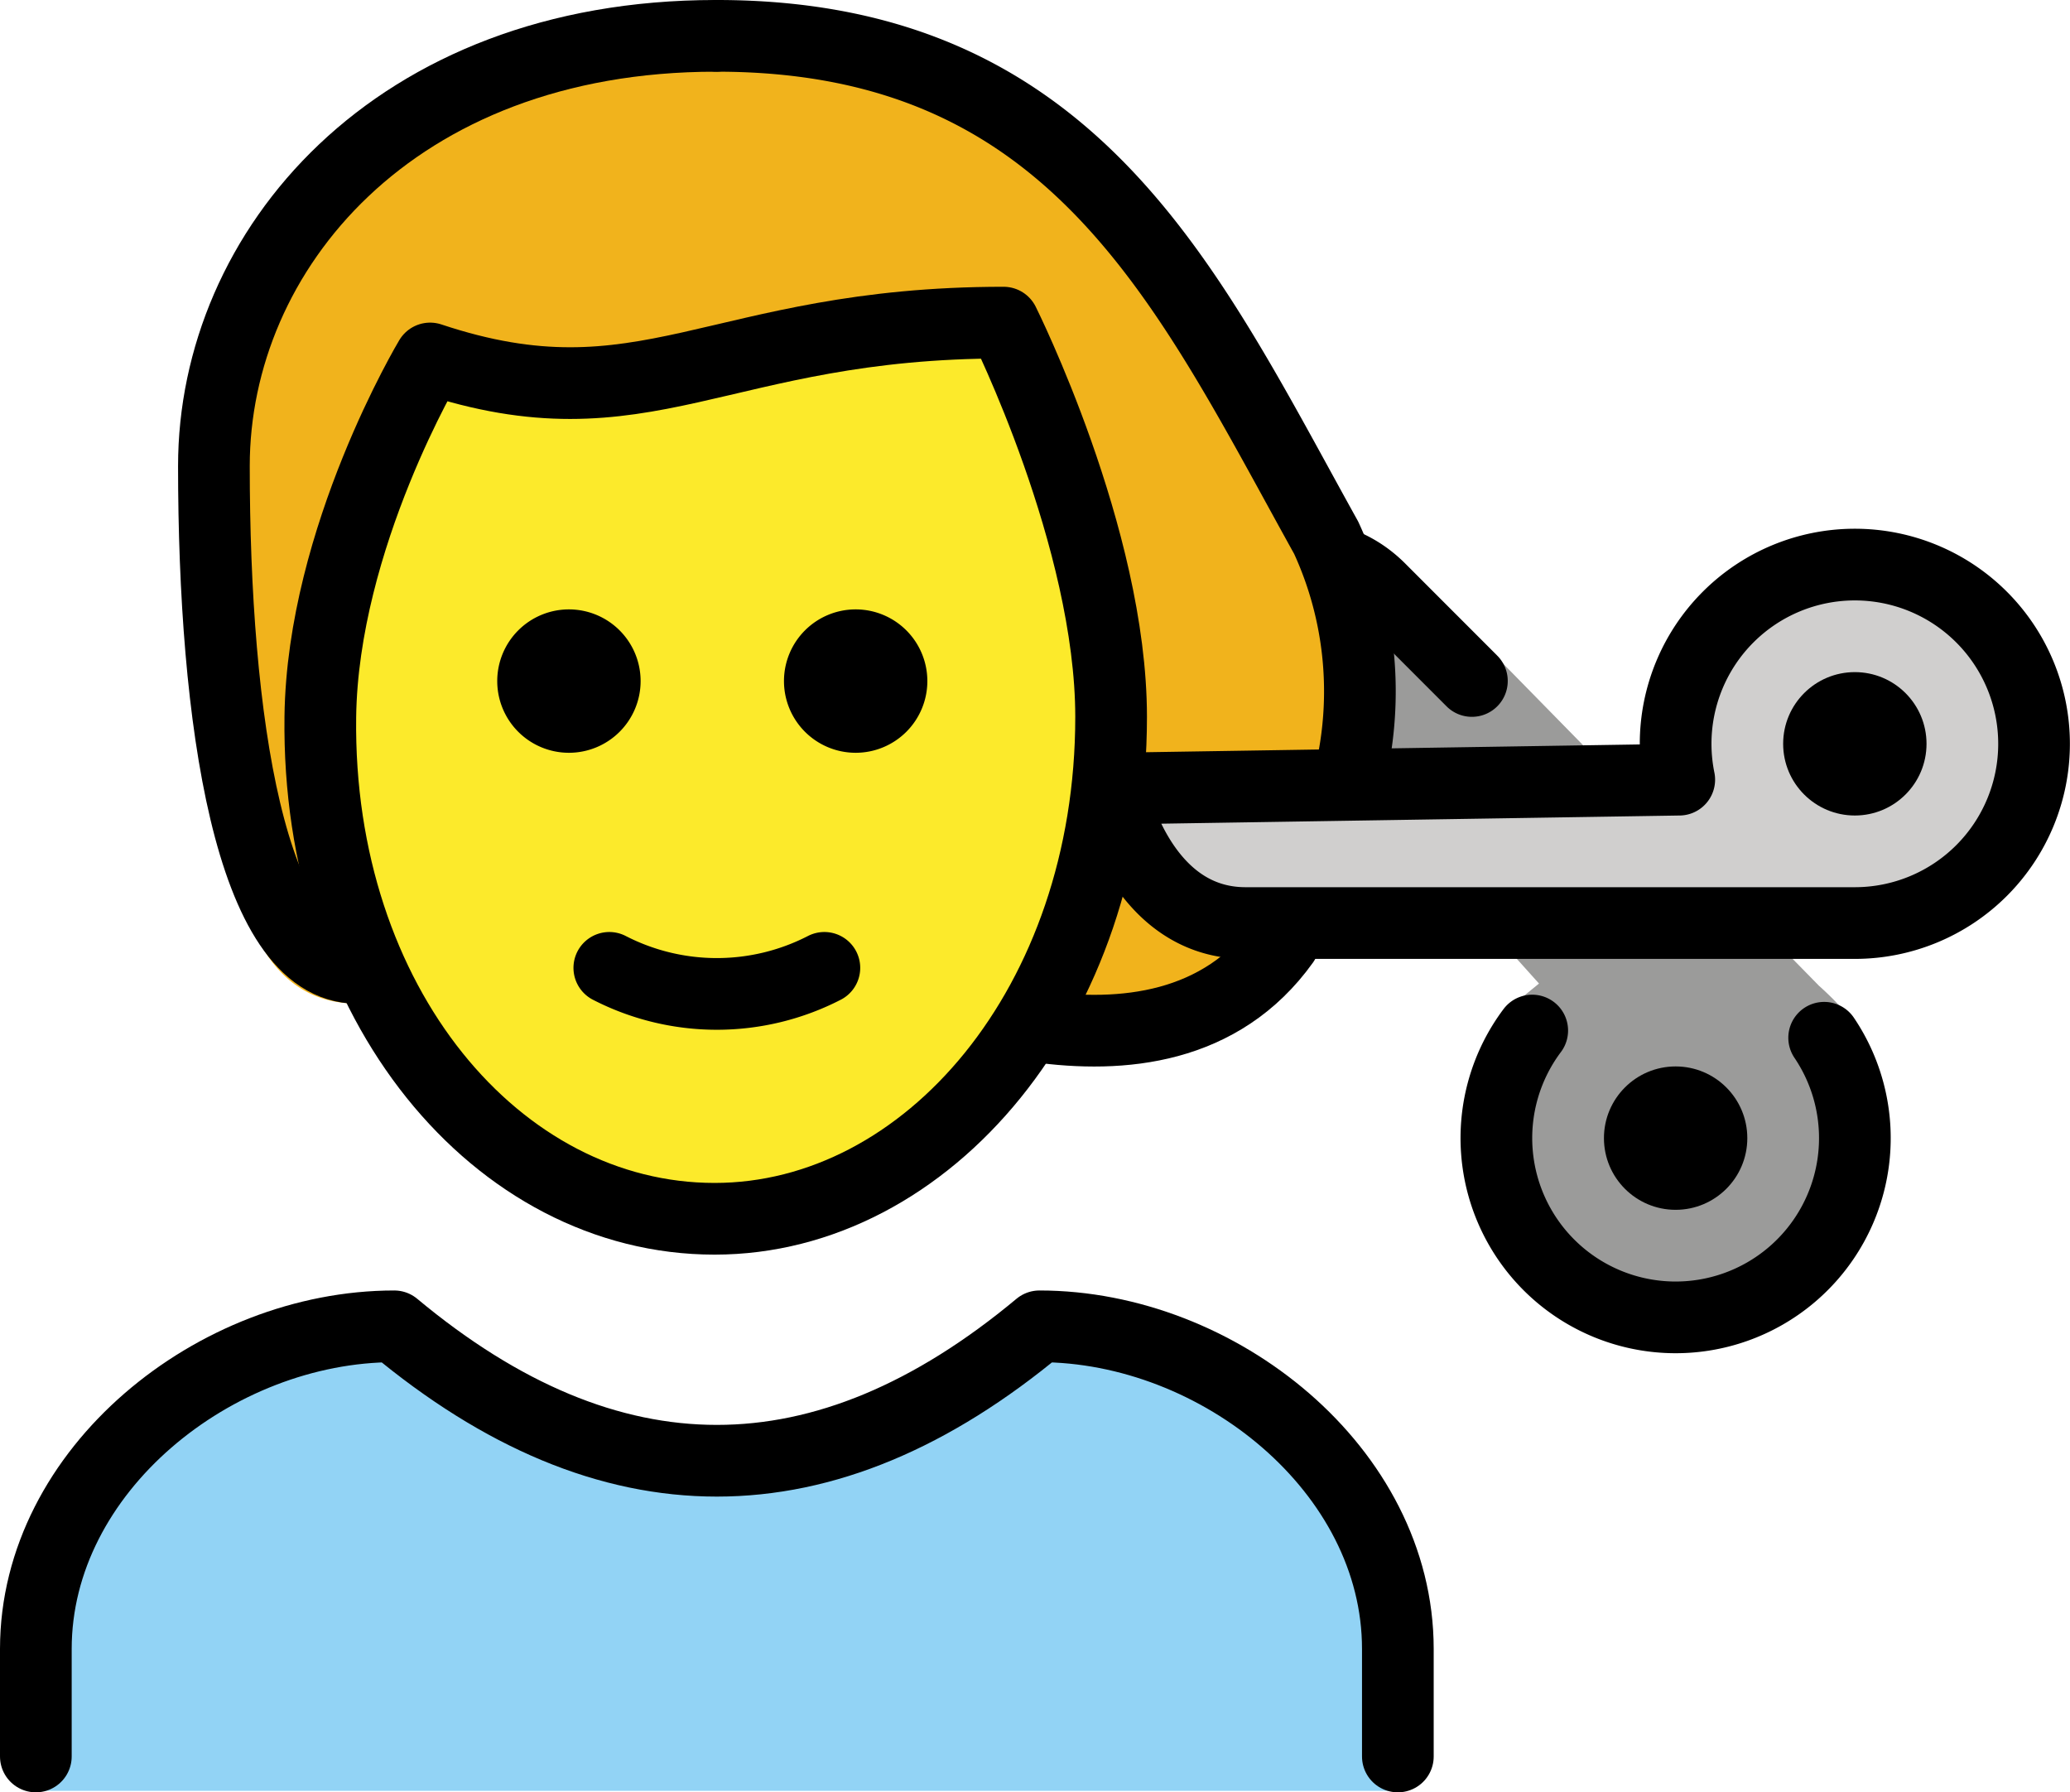 <?xml version="1.0" encoding="UTF-8" standalone="no"?>
<svg
   id="emoji"
   viewBox="0 0 57.753 50"
   version="1.1"
   sodipodi:docname="1f487-200d-2642-fe0f.svg"
   width="57.753"
   height="50"
   xmlns:inkscape="http://www.inkscape.org/namespaces/inkscape"
   xmlns:sodipodi="http://sodipodi.sourceforge.net/DTD/sodipodi-0.dtd"
   xmlns="http://www.w3.org/2000/svg"
   xmlns:svg="http://www.w3.org/2000/svg">
  <defs
     id="defs16" />
  <sodipodi:namedview
     id="namedview16"
     pagecolor="#ffffff"
     bordercolor="#000000"
     borderopacity="0.25"
     inkscape:showpageshadow="2"
     inkscape:pageopacity="0.0"
     inkscape:pagecheckerboard="0"
     inkscape:deskcolor="#d1d1d1" />
  <g
     id="color"
     transform="translate(-7.125,-11)">
    <path
       fill="#92d3f5"
       d="M 8.125,60.958 V 57 c 0,-4.994 5.008,-9 10,-9 q 9,7.5 18,0 c 4.994,0 10,4.006 10,9 v 3.958"
       id="path1" />
    <path
       fill="#9b9b9a"
       d="M 58.019,39.95 A 5.001,5.001 0 1 1 49.874,39.749 L 49.375,39 l 0.688,-0.562 -2.75,-3.062 -1.5,-3.625 -0.194,-4.329 2.573,1.204 9.684,9.875 c 0,0 1.062,0.935 1,1.249"
       id="path2" />
    <path
       fill="#d0cfce"
       d="m 53.875,31.75 a 5.035,5.035 0 0 0 0.101,1 L 38.125,33 c 0,0 0.75,3.75 3.75,3.75 h 17 a 5,5 0 1 0 -5,-5 z"
       id="path3" />
  </g>
  <g
     id="skin"
     transform="translate(-7.125,-11)">
    <path
       fill="#fcea2b"
       d="m 16.061,31 c 0,9 4.936,14 11,14 5.936,0 11.063,-5 11.063,-14 a 12.133,12.133 0 0 0 -1,-5 47.138,47.138 0 0 0 -1.999,-6 45.971,45.971 0 0 1 -16,1 c 0,0 -3.064,5 -3.064,10 z"
       id="path4" />
  </g>
  <g
     id="hair"
     transform="translate(-7.125,-11)">
    <path
       fill="#f1b31c"
       d="m 17.125,39 c -4,0 -4,-6 -4,-13 0,-7 4,-14 14,-14 10,0 13.122,7.018 17,14 0.706,1.272 1,3 1,6 l -7,1 c 0.946,2.77 2.461,3.871 6.207,4.1 0,0 -2.97,2.369 -3.782,2.369 a 49.61,49.61 0 0 0 -5.235,1.279 c 0,0 4.826,-11.482 1.054,-14.776 L 35.126,20 l -16.74,1.453 c 0,0 -3.505,13.894 -1.261,17.547 z"
       id="path5" />
  </g>
  <g
     id="line"
     transform="translate(-7.125,-11)">
    <circle
       cx="58.875"
       cy="31.75"
       r="2"
       id="circle5" />
    <path
       fill="none"
       stroke="#000000"
       stroke-linecap="round"
       stroke-linejoin="round"
       stroke-width="2"
       d="m 42.942,37.273 c -1.749,2.443 -4.515,2.696 -6.895,2.361"
       id="path6" />
    <path
       fill="none"
       stroke="#000000"
       stroke-linecap="round"
       stroke-linejoin="round"
       stroke-width="2"
       d="m 27.125,12 c 10,0 13.122,7.018 17,14 a 10.233,10.233 0 0 1 0.723,6.387"
       id="path7" />
    <path
       fill="none"
       stroke="#000000"
       stroke-linecap="round"
       stroke-linejoin="round"
       stroke-width="2"
       d="m 8.125,60 v -3 c 0,-4.994 5.008,-9 10,-9 q 9,7.5 18,0 c 4.994,0 10,4.006 10,9 v 3"
       id="path8" />
    <path
       d="m 32.998,30 a 2,2 0 1 1 -2,-2 2,2 0 0 1 2,2"
       id="path9" />
    <path
       d="m 24.998,30 a 2,2 0 1 1 -2,-2 2,2 0 0 1 2,2"
       id="path10" />
    <path
       fill="none"
       stroke="#000000"
       stroke-linecap="round"
       stroke-linejoin="round"
       stroke-width="2"
       d="m 24.125,38 a 6.553,6.553 0 0 0 6,0"
       id="path11" />
    <path
       fill="none"
       stroke="#000000"
       stroke-linecap="round"
       stroke-linejoin="round"
       stroke-width="2"
       d="m 53.875,31.75 a 5.035,5.035 0 0 0 0.101,1 L 38.125,33 c 0,0 0.75,3.75 3.75,3.75 h 17 a 5,5 0 1 0 -5,-5 z"
       id="path12" />
    <path
       fill="none"
       stroke="#000000"
       stroke-linecap="round"
       stroke-linejoin="round"
       stroke-width="2"
       d="M 58.019,39.95 A 5.001,5.001 0 1 1 49.874,39.749"
       id="path13" />
    <path
       fill="none"
       stroke="#000000"
       stroke-linecap="round"
       stroke-linejoin="round"
       stroke-width="2"
       d="m 44.603,26.741 a 3.064,3.064 0 0 1 0.749,0.443 3.218,3.218 0 0 1 0.266,0.238 l 2.573,2.575"
       id="path14" />
    <circle
       cx="53.875"
       cy="42.75"
       r="2"
       id="circle14" />
    <path
       fill="none"
       stroke="#000000"
       stroke-linejoin="round"
       stroke-width="2"
       d="m 16.062,31 c -0.102,7.999 4.936,14 11,14 5.936,0 11.063,-6 11.063,-14 0,-5 -3,-11 -3,-11 -8,0 -10,3 -16,1 0,0 -3,5 -3.063,10 z"
       id="path15" />
    <path
       fill="none"
       stroke="#000000"
       stroke-linecap="round"
       stroke-linejoin="round"
       stroke-width="2"
       d="m 17.093,38 c -3,0 -4,-7 -4,-14 0,-6 5,-12 14,-12"
       id="path16" />
  </g>
</svg>
